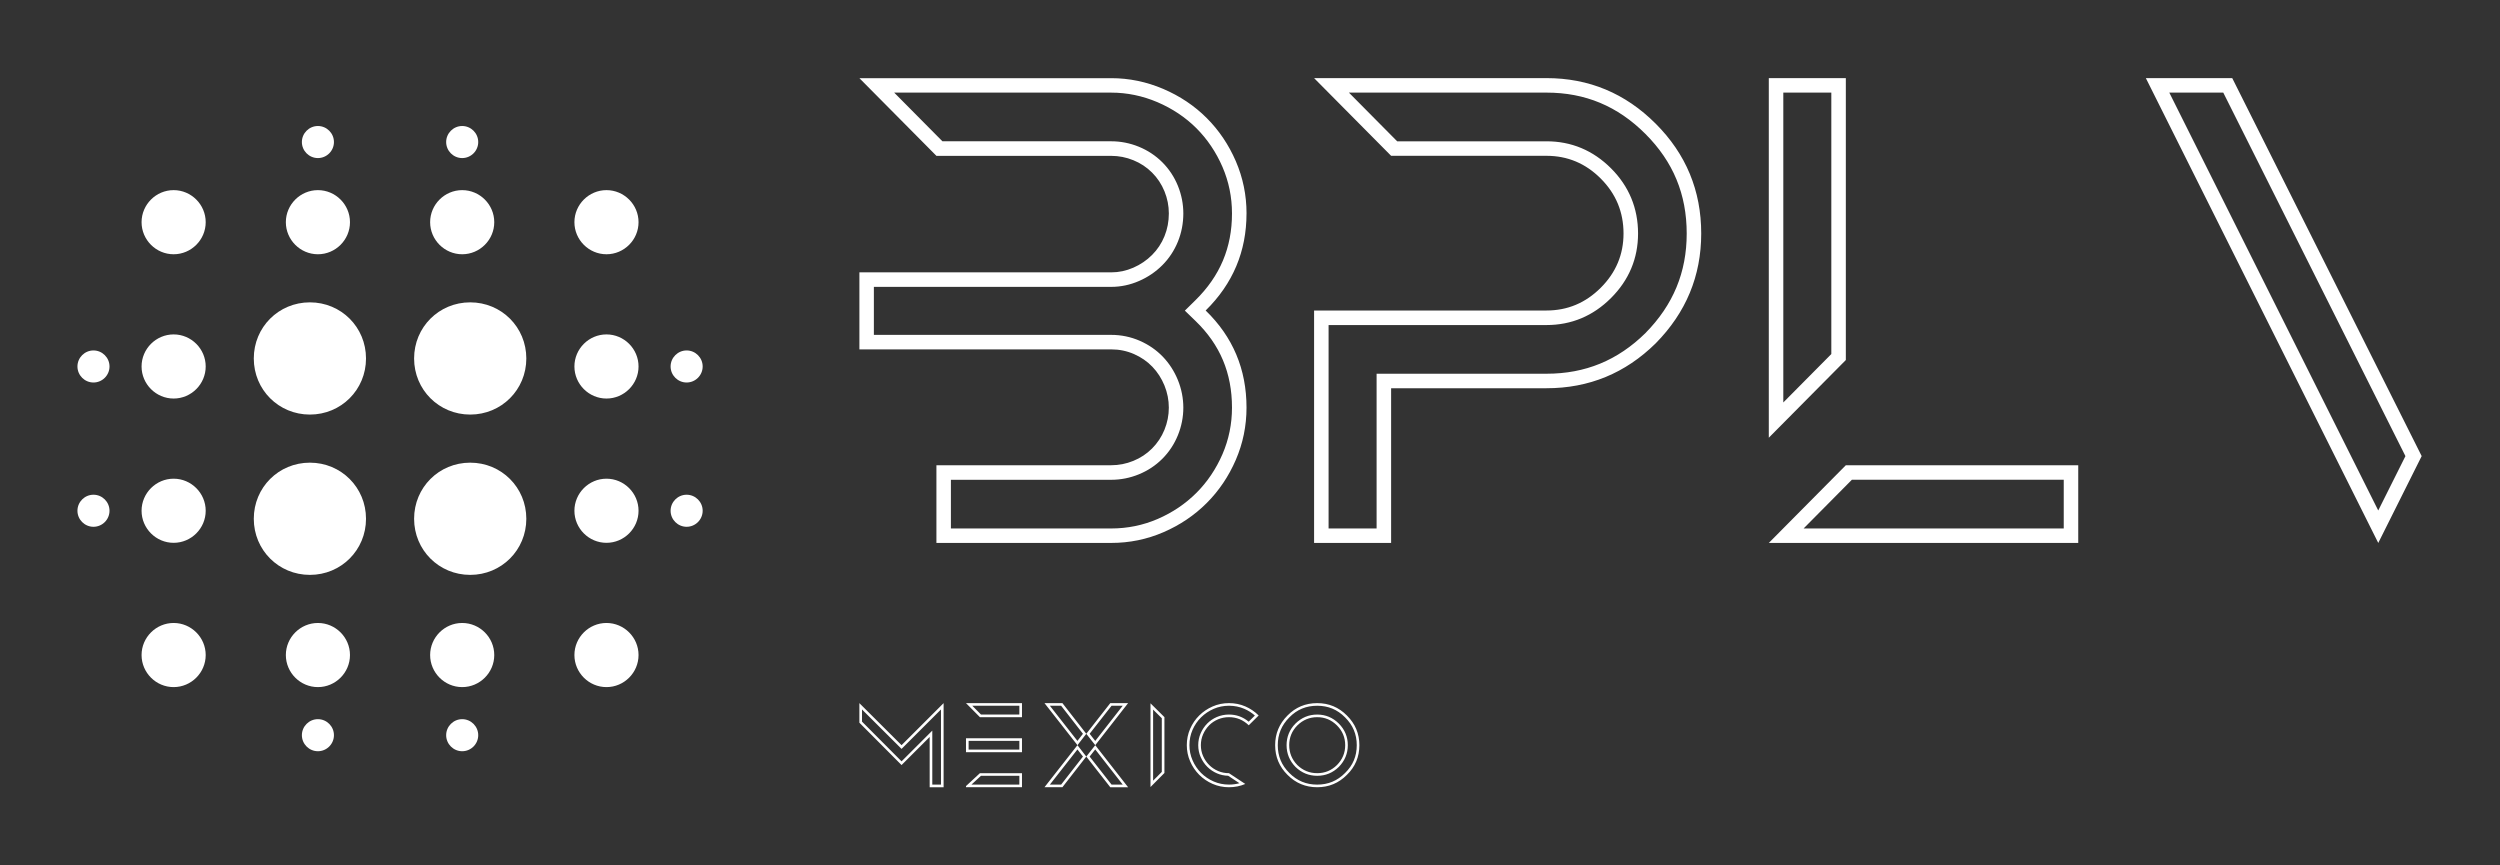 
        <svg xmlns="http://www.w3.org/2000/svg" xmlns:xlink="http://www.w3.org/1999/xlink" version="1.1" width="3200" height="1107.666" viewBox="0 0 3200 1107.666">
			
			<rect x="0" y="0" width="3200" height="1107.666" fill="#333333" stroke="none"/>
			
			<g transform="scale(10) translate(10, 10)">
				<defs id="SvgjsDefs1045"><linearGradient id="SvgjsLinearGradient1052"><stop id="SvgjsStop1053" stop-color="#616161" offset="0"/><stop id="SvgjsStop1054" stop-color="#e6e7e8" offset="0.5"/><stop id="SvgjsStop1055" stop-color="#616161" offset="1"/></linearGradient><linearGradient id="SvgjsLinearGradient1056"><stop id="SvgjsStop1057" stop-color="#616161" offset="0"/><stop id="SvgjsStop1058" stop-color="#e6e7e8" offset="0.5"/><stop id="SvgjsStop1059" stop-color="#616161" offset="1"/></linearGradient></defs><g id="SvgjsG1046" featureKey="symbolFeature-0" transform="matrix(1.026,0,0,1.026,249.744,-361.692)" fill="#fff"><path xmlns="http://www.w3.org/2000/svg" d="M-167.5,390.5c-1.1,0-2-0.9-2-2c0-1.1,0.9-2,2-2c1.1,0,2,0.9,2,2C-165.5,389.6-166.4,390.5-167.5,390.5z   M-177.5,428.5c-2.2,0-4-1.8-4-4s1.8-4,4-4c2.2,0,4,1.8,4,4S-175.3,428.5-177.5,428.5z M-177.5,410.5c-2.2,0-4-1.8-4-4s1.8-4,4-4  c2.2,0,4,1.8,4,4S-175.3,410.5-177.5,410.5z M-177.5,392.5c-2.2,0-4-1.8-4-4c0-2.2,1.8-4,4-4c2.2,0,4,1.8,4,4  C-173.5,390.7-175.3,392.5-177.5,392.5z M-177.5,374.5c-2.2,0-4-1.8-4-4c0-2.2,1.8-4,4-4c2.2,0,4,1.8,4,4  C-173.5,372.7-175.3,374.5-177.5,374.5z M-194.5,414.5c-3.9,0-7-3.1-7-7c0-3.9,3.1-7,7-7c3.9,0,7,3.1,7,7  C-187.5,411.4-190.6,414.5-194.5,414.5z M-194.5,394.5c-3.9,0-7-3.1-7-7c0-3.9,3.1-7,7-7c3.9,0,7,3.1,7,7  C-187.5,391.4-190.6,394.5-194.5,394.5z M-195.5,374.5c-2.2,0-4-1.8-4-4c0-2.2,1.8-4,4-4c2.2,0,4,1.8,4,4  C-191.5,372.7-193.3,374.5-195.5,374.5z M-195.5,362.5c-1.1,0-2-0.9-2-2c0-1.1,0.9-2,2-2c1.1,0,2,0.9,2,2  C-193.5,361.6-194.4,362.5-195.5,362.5z M-214.5,414.5c-3.9,0-7-3.1-7-7c0-3.9,3.1-7,7-7s7,3.1,7,7  C-207.5,411.4-210.6,414.5-214.5,414.5z M-214.5,394.5c-3.9,0-7-3.1-7-7c0-3.9,3.1-7,7-7s7,3.1,7,7  C-207.5,391.4-210.6,394.5-214.5,394.5z M-213.5,374.5c-2.2,0-4-1.8-4-4c0-2.2,1.8-4,4-4c2.2,0,4,1.8,4,4  C-209.5,372.7-211.3,374.5-213.5,374.5z M-213.5,362.5c-1.1,0-2-0.9-2-2c0-1.1,0.9-2,2-2c1.1,0,2,0.9,2,2  C-211.5,361.6-212.4,362.5-213.5,362.5z M-231.5,374.5c-2.2,0-4-1.8-4-4c0-2.2,1.8-4,4-4c2.2,0,4,1.8,4,4  C-227.5,372.7-229.3,374.5-231.5,374.5z M-231.5,384.5c2.2,0,4,1.8,4,4c0,2.2-1.8,4-4,4c-2.2,0-4-1.8-4-4  C-235.5,386.3-233.7,384.5-231.5,384.5z M-241.5,408.5c-1.1,0-2-0.9-2-2c0-1.1,0.9-2,2-2c1.1,0,2,0.9,2,2  C-239.5,407.6-240.4,408.5-241.5,408.5z M-241.5,390.5c-1.1,0-2-0.9-2-2c0-1.1,0.9-2,2-2c1.1,0,2,0.9,2,2  C-239.5,389.6-240.4,390.5-241.5,390.5z M-231.5,402.5c2.2,0,4,1.8,4,4s-1.8,4-4,4c-2.2,0-4-1.8-4-4S-233.7,402.5-231.5,402.5z   M-231.5,420.5c2.2,0,4,1.8,4,4s-1.8,4-4,4c-2.2,0-4-1.8-4-4S-233.7,420.5-231.5,420.5z M-213.5,420.5c2.2,0,4,1.8,4,4  c0,2.2-1.8,4-4,4c-2.2,0-4-1.8-4-4C-217.5,422.3-215.7,420.5-213.5,420.5z M-213.5,432.5c1.1,0,2,0.9,2,2c0,1.1-0.9,2-2,2  c-1.1,0-2-0.9-2-2C-215.5,433.4-214.6,432.5-213.5,432.5z M-195.5,420.5c2.2,0,4,1.8,4,4c0,2.2-1.8,4-4,4c-2.2,0-4-1.8-4-4  C-199.5,422.3-197.7,420.5-195.5,420.5z M-195.5,432.5c1.1,0,2,0.9,2,2c0,1.1-0.9,2-2,2c-1.1,0-2-0.9-2-2  C-197.5,433.4-196.6,432.5-195.5,432.5z M-167.5,404.5c1.1,0,2,0.9,2,2c0,1.1-0.9,2-2,2c-1.1,0-2-0.9-2-2  C-169.5,405.4-168.6,404.5-167.5,404.5z" style="fill-rule: evenodd; clip-rule: evenodd;"/></g><g id="SvgjsG1047" featureKey="nameFeature-0" transform="matrix(2.125,0,0,2.125,93.879,-25.503)" fill="#fff"><path d="M26.2 20.15 c0 2.287 -0.821 4.236 -2.461 5.849 c1.64 1.587 2.461 3.537 2.461 5.85 c0 1.103 -0.215 2.152 -0.645 3.147 c-0.431 0.996 -1.016 1.863 -1.755 2.602 c-0.74 0.74 -1.607 1.325 -2.602 1.755 c-0.996 0.431 -2.045 0.646 -3.147 0.646 l-10.53 0 l0 -4.68 l10.53 0 c0.457 0 0.901 -0.087 1.331 -0.262 c0.43 -0.175 0.807 -0.424 1.129 -0.747 s0.572 -0.699 0.747 -1.129 s0.262 -0.873 0.262 -1.331 c0 -0.457 -0.087 -0.901 -0.262 -1.331 c-0.176 -0.43 -0.418 -0.807 -0.726 -1.129 c-0.309 -0.323 -0.679 -0.578 -1.109 -0.767 c-0.43 -0.188 -0.887 -0.282 -1.371 -0.282 l-15.17 0 l0 -4.64 l15.17 0 c0.457 0 0.901 -0.094 1.331 -0.282 c0.43 -0.188 0.807 -0.444 1.129 -0.767 c0.323 -0.323 0.572 -0.699 0.747 -1.129 s0.262 -0.887 0.262 -1.371 c0 -0.457 -0.087 -0.901 -0.262 -1.331 c-0.176 -0.43 -0.424 -0.807 -0.747 -1.129 c-0.323 -0.323 -0.699 -0.571 -1.129 -0.746 c-0.43 -0.175 -0.874 -0.262 -1.331 -0.262 l-10.53 0 l-4.64 -4.68 l15.17 0 c1.075 0 2.118 0.216 3.127 0.645 c1.009 0.431 1.882 1.016 2.622 1.755 c0.74 0.74 1.324 1.607 1.755 2.602 c0.429 0.996 0.645 2.045 0.645 3.147 z M25.325 31.85 c0 -2.085 -0.718 -3.793 -2.195 -5.22 l-0.644 -0.623 l0.639 -0.629 c1.481 -1.457 2.2 -3.167 2.2 -5.227 c0 -0.977 -0.192 -1.919 -0.573 -2.801 c-0.385 -0.888 -0.913 -1.673 -1.571 -2.331 c-0.657 -0.656 -1.447 -1.184 -2.347 -1.569 c-0.895 -0.381 -1.832 -0.575 -2.783 -0.575 l-13.073 0 l2.905 2.931 l10.166 0 c0.567 0 1.126 0.109 1.66 0.326 c0.539 0.22 1.017 0.536 1.42 0.939 s0.719 0.88 0.938 1.418 c0.217 0.536 0.327 1.094 0.327 1.662 c0 0.594 -0.11 1.167 -0.327 1.7 c-0.219 0.538 -0.534 1.015 -0.938 1.419 c-0.399 0.399 -0.869 0.719 -1.398 0.949 c-0.538 0.236 -1.104 0.356 -1.681 0.356 l-14.296 0 l0 2.892 l14.296 0 c0.601 0 1.181 0.12 1.721 0.356 c0.536 0.234 1.004 0.559 1.391 0.962 c0.384 0.401 0.689 0.874 0.905 1.405 c0.217 0.535 0.327 1.094 0.327 1.662 s-0.11 1.127 -0.327 1.66 c-0.219 0.538 -0.534 1.015 -0.938 1.419 s-0.881 0.719 -1.419 0.938 c-0.531 0.217 -1.09 0.327 -1.66 0.327 l-9.656 0 l0 2.932 l9.656 0 c0.977 0 1.92 -0.192 2.8 -0.573 c0.889 -0.384 1.673 -0.913 2.331 -1.571 c0.657 -0.657 1.186 -1.442 1.571 -2.331 c0.38 -0.88 0.573 -1.823 0.573 -2.8 z M50.846 14.744 c1.829 1.83 2.743 4.034 2.743 6.617 c0 2.555 -0.914 4.761 -2.743 6.616 c-1.829 1.802 -4.021 2.704 -6.576 2.704 l-9.36 0 l0 9.317 l-4.64 0 l0 -13.999 l14 0 c1.264 0 2.353 -0.456 3.268 -1.371 c0.914 -0.913 1.371 -2.003 1.371 -3.268 c0 -1.29 -0.457 -2.393 -1.371 -3.308 s-2.003 -1.371 -3.268 -1.371 l-9.36 0 l-4.64 -4.68 l14 0 c2.555 0 4.747 0.915 6.576 2.744 z M50.233 27.354 c1.668 -1.692 2.483 -3.656 2.482 -5.994 c0 -2.362 -0.814 -4.324 -2.487 -5.998 c-1.674 -1.674 -3.623 -2.488 -5.958 -2.488 l-11.902 0 l2.907 2.933 l8.996 0 c1.498 0 2.805 0.547 3.886 1.628 c1.08 1.08 1.628 2.4 1.628 3.926 c0 1.499 -0.548 2.807 -1.629 3.886 c-1.079 1.08 -2.386 1.628 -3.886 1.628 l-13.126 0 l0 12.251 l2.892 0 l0 -9.319 l10.234 0 c2.337 0 4.288 -0.802 5.964 -2.452 z M62.3 35.32 l13.999 0 l0 4.68 l-18.639 0 z M75.426 39.126 l0 -2.932 l-12.762 0 l-2.906 2.932 l15.668 0 z M62.3 12 l0 16.982 l-4.64 4.68 l0 -21.662 l4.64 0 z M61.426 28.622 l0 -15.749 l-2.892 0 l0 18.665 z M85.575 12 l11.411 22.769 l-2.615 5.231 l-14 -28 l5.205 0 z M81.784 12.874 l12.586 25.171 l1.638 -3.275 l-10.973 -21.896 l-3.251 0 z"/></g><g id="SvgjsG1048" featureKey="sloganFeature-0" transform="matrix(0.769,0,0,0.769,98.893,75.386)" fill="#fff"><path d="M8.46 13 l7 -7 l0 14 l-2.32 0 l0 -8.372 l-4.68 4.68 l-7.02 -7.051 l0 -3.257 z M15.023 19.563 l-0 -12.507 l-6.254 6.254 l-0.309 0.309 l-0.309 -0.308 l-6.274 -6.256 l0 2.024 l6.584 6.612 l5.116 -5.116 l0 8.99 l1.446 0 z M19.185 19.807 l2.32 -2.148 l7 0 l0 2.34 l-9.32 0 l0 -0.192 z M28.068 18.097 l-6.392 0 l-1.583 1.466 l7.975 0 l0 -1.466 z M19.185 6 l9.32 0 l0 2.34 l-7 0 z M28.068 7.903 l0 -1.466 l-7.834 0 l1.453 1.466 l6.381 0 z M19.185 14.17 l0 -2.32 l9.32 0 l0 2.32 l-9.32 0 z M19.622 12.287 l0 1.446 l8.445 0 l0 -1.446 l-8.445 0 z M35.236 6 l3.974 5.104 l-1.472 1.896 l-5.487 -7 l2.986 0 z M37.735 12.289 l0.92 -1.185 l-3.634 -4.667 l-1.874 0 z M32.25 19.999 l5.487 -7 l1.472 1.896 l-3.974 5.104 l-2.986 0 z M35.022 19.562 l3.634 -4.667 l-0.92 -1.185 l-4.588 5.852 l1.874 0 z M46.169 6 l-5.467 7 l-1.493 -1.896 l3.994 -5.104 l2.966 0 z M39.765 11.103 l0.936 1.188 l4.572 -5.855 l-1.857 0 z M39.209 14.896 l1.493 -1.896 l5.467 7 l-2.966 0 z M43.417 19.562 l1.857 0 l-4.572 -5.855 l-0.936 1.189 z M49.895 6.03 l2.32 2.3 l0 9.3 l-2.32 2.34 l0 -13.94 z M51.777 17.45 l0 -8.938 l-1.446 -1.433 l0 11.83 z M59.652 9.702 c-0.417 0.424 -0.75 0.918 -0.999 1.483 c-0.249 0.565 -0.373 1.17 -0.373 1.816 c0 0.645 0.124 1.25 0.373 1.815 c0.249 0.565 0.585 1.06 1.009 1.483 c0.424 0.424 0.918 0.756 1.483 0.998 c0.565 0.243 1.17 0.363 1.815 0.363 l2.713 1.795 c-0.841 0.363 -1.745 0.545 -2.713 0.545 c-0.968 0 -1.876 -0.185 -2.723 -0.555 c-0.847 -0.37 -1.591 -0.875 -2.23 -1.513 c-0.639 -0.639 -1.143 -1.385 -1.513 -2.239 c-0.37 -0.854 -0.555 -1.752 -0.555 -2.693 c0 -0.968 0.185 -1.876 0.555 -2.723 c0.37 -0.847 0.874 -1.587 1.513 -2.219 c0.639 -0.632 1.383 -1.133 2.23 -1.503 c0.847 -0.37 1.755 -0.555 2.723 -0.555 c0.969 0 1.872 0.181 2.713 0.545 c0.84 0.363 1.583 0.867 2.229 1.513 l-1.654 1.634 c-0.928 -0.901 -2.024 -1.352 -3.288 -1.352 c-0.646 0 -1.254 0.121 -1.826 0.363 c-0.572 0.242 -1.066 0.575 -1.483 0.998 z M58.253 14.991 c-0.272 -0.617 -0.41 -1.287 -0.41 -1.992 c0 -0.704 0.139 -1.375 0.411 -1.992 c0.268 -0.61 0.634 -1.153 1.087 -1.613 c0.456 -0.463 1.003 -0.831 1.624 -1.094 c0.623 -0.264 1.295 -0.398 1.996 -0.398 c1.234 0 2.334 0.4 3.275 1.188 l1.038 -1.025 c-0.527 -0.463 -1.121 -0.839 -1.772 -1.12 c-0.781 -0.337 -1.636 -0.509 -2.54 -0.509 c-0.903 0 -1.76 0.174 -2.549 0.518 c-0.794 0.347 -1.5 0.822 -2.097 1.413 c-0.597 0.59 -1.074 1.291 -1.42 2.083 c-0.344 0.788 -0.518 1.645 -0.518 2.549 c0 0.877 0.174 1.725 0.519 2.519 c0.346 0.799 0.824 1.507 1.421 2.104 c0.597 0.597 1.302 1.075 2.095 1.421 c0.788 0.344 1.646 0.518 2.548 0.518 c0.604 0 1.186 -0.076 1.74 -0.228 l-1.873 -1.24 c-0.654 -0.016 -1.277 -0.149 -1.854 -0.397 c-0.614 -0.263 -1.159 -0.63 -1.62 -1.091 c-0.461 -0.46 -0.83 -1.004 -1.1 -1.616 z M81.242 9.403 c0.995 0.996 1.5 2.206 1.499 3.597 c0 1.39 -0.504 2.607 -1.497 3.615 c-1 0.985 -2.209 1.482 -3.6 1.482 c-1.389 0 -2.604 -0.496 -3.613 -1.475 c-0.988 -1.018 -1.484 -2.233 -1.484 -3.622 c0 -1.39 0.497 -2.599 1.477 -3.594 c1.013 -0.998 2.229 -1.502 3.62 -1.502 c1.392 0 2.602 0.505 3.598 1.5 z M80.933 16.308 c0.914 -0.928 1.371 -2.03 1.371 -3.308 c0 -1.277 -0.457 -2.373 -1.371 -3.288 s-2.011 -1.372 -3.288 -1.372 s-2.38 0.457 -3.308 1.372 c-0.901 0.914 -1.352 2.01 -1.352 3.288 s0.451 2.38 1.352 3.308 c0.928 0.901 2.03 1.352 3.308 1.352 c1.277 0 2.373 -0.451 3.288 -1.352 z M82.587 8.058 c1.385 1.372 2.078 3.02 2.078 4.942 c0 1.95 -0.693 3.598 -2.078 4.942 c-1.359 1.372 -3.006 2.058 -4.942 2.058 s-3.584 -0.686 -4.942 -2.058 c-1.372 -1.358 -2.058 -3.006 -2.058 -4.942 c0 -1.923 0.686 -3.57 2.058 -4.942 c1.345 -1.372 2.992 -2.058 4.942 -2.058 c1.936 0 3.584 0.686 4.942 2.058 z M82.277 17.635 c1.315 -1.277 1.951 -2.791 1.952 -4.635 c0 -1.818 -0.637 -3.333 -1.948 -4.632 c-1.288 -1.301 -2.803 -1.931 -4.635 -1.931 c-1.845 0 -3.36 0.63 -4.63 1.927 c-1.302 1.302 -1.933 2.817 -1.933 4.636 c0 1.832 0.631 3.347 1.928 4.632 c1.288 1.3 2.803 1.931 4.635 1.931 c1.831 0 3.347 -0.631 4.632 -1.928 z"/></g>
			</g>
		</svg>
	